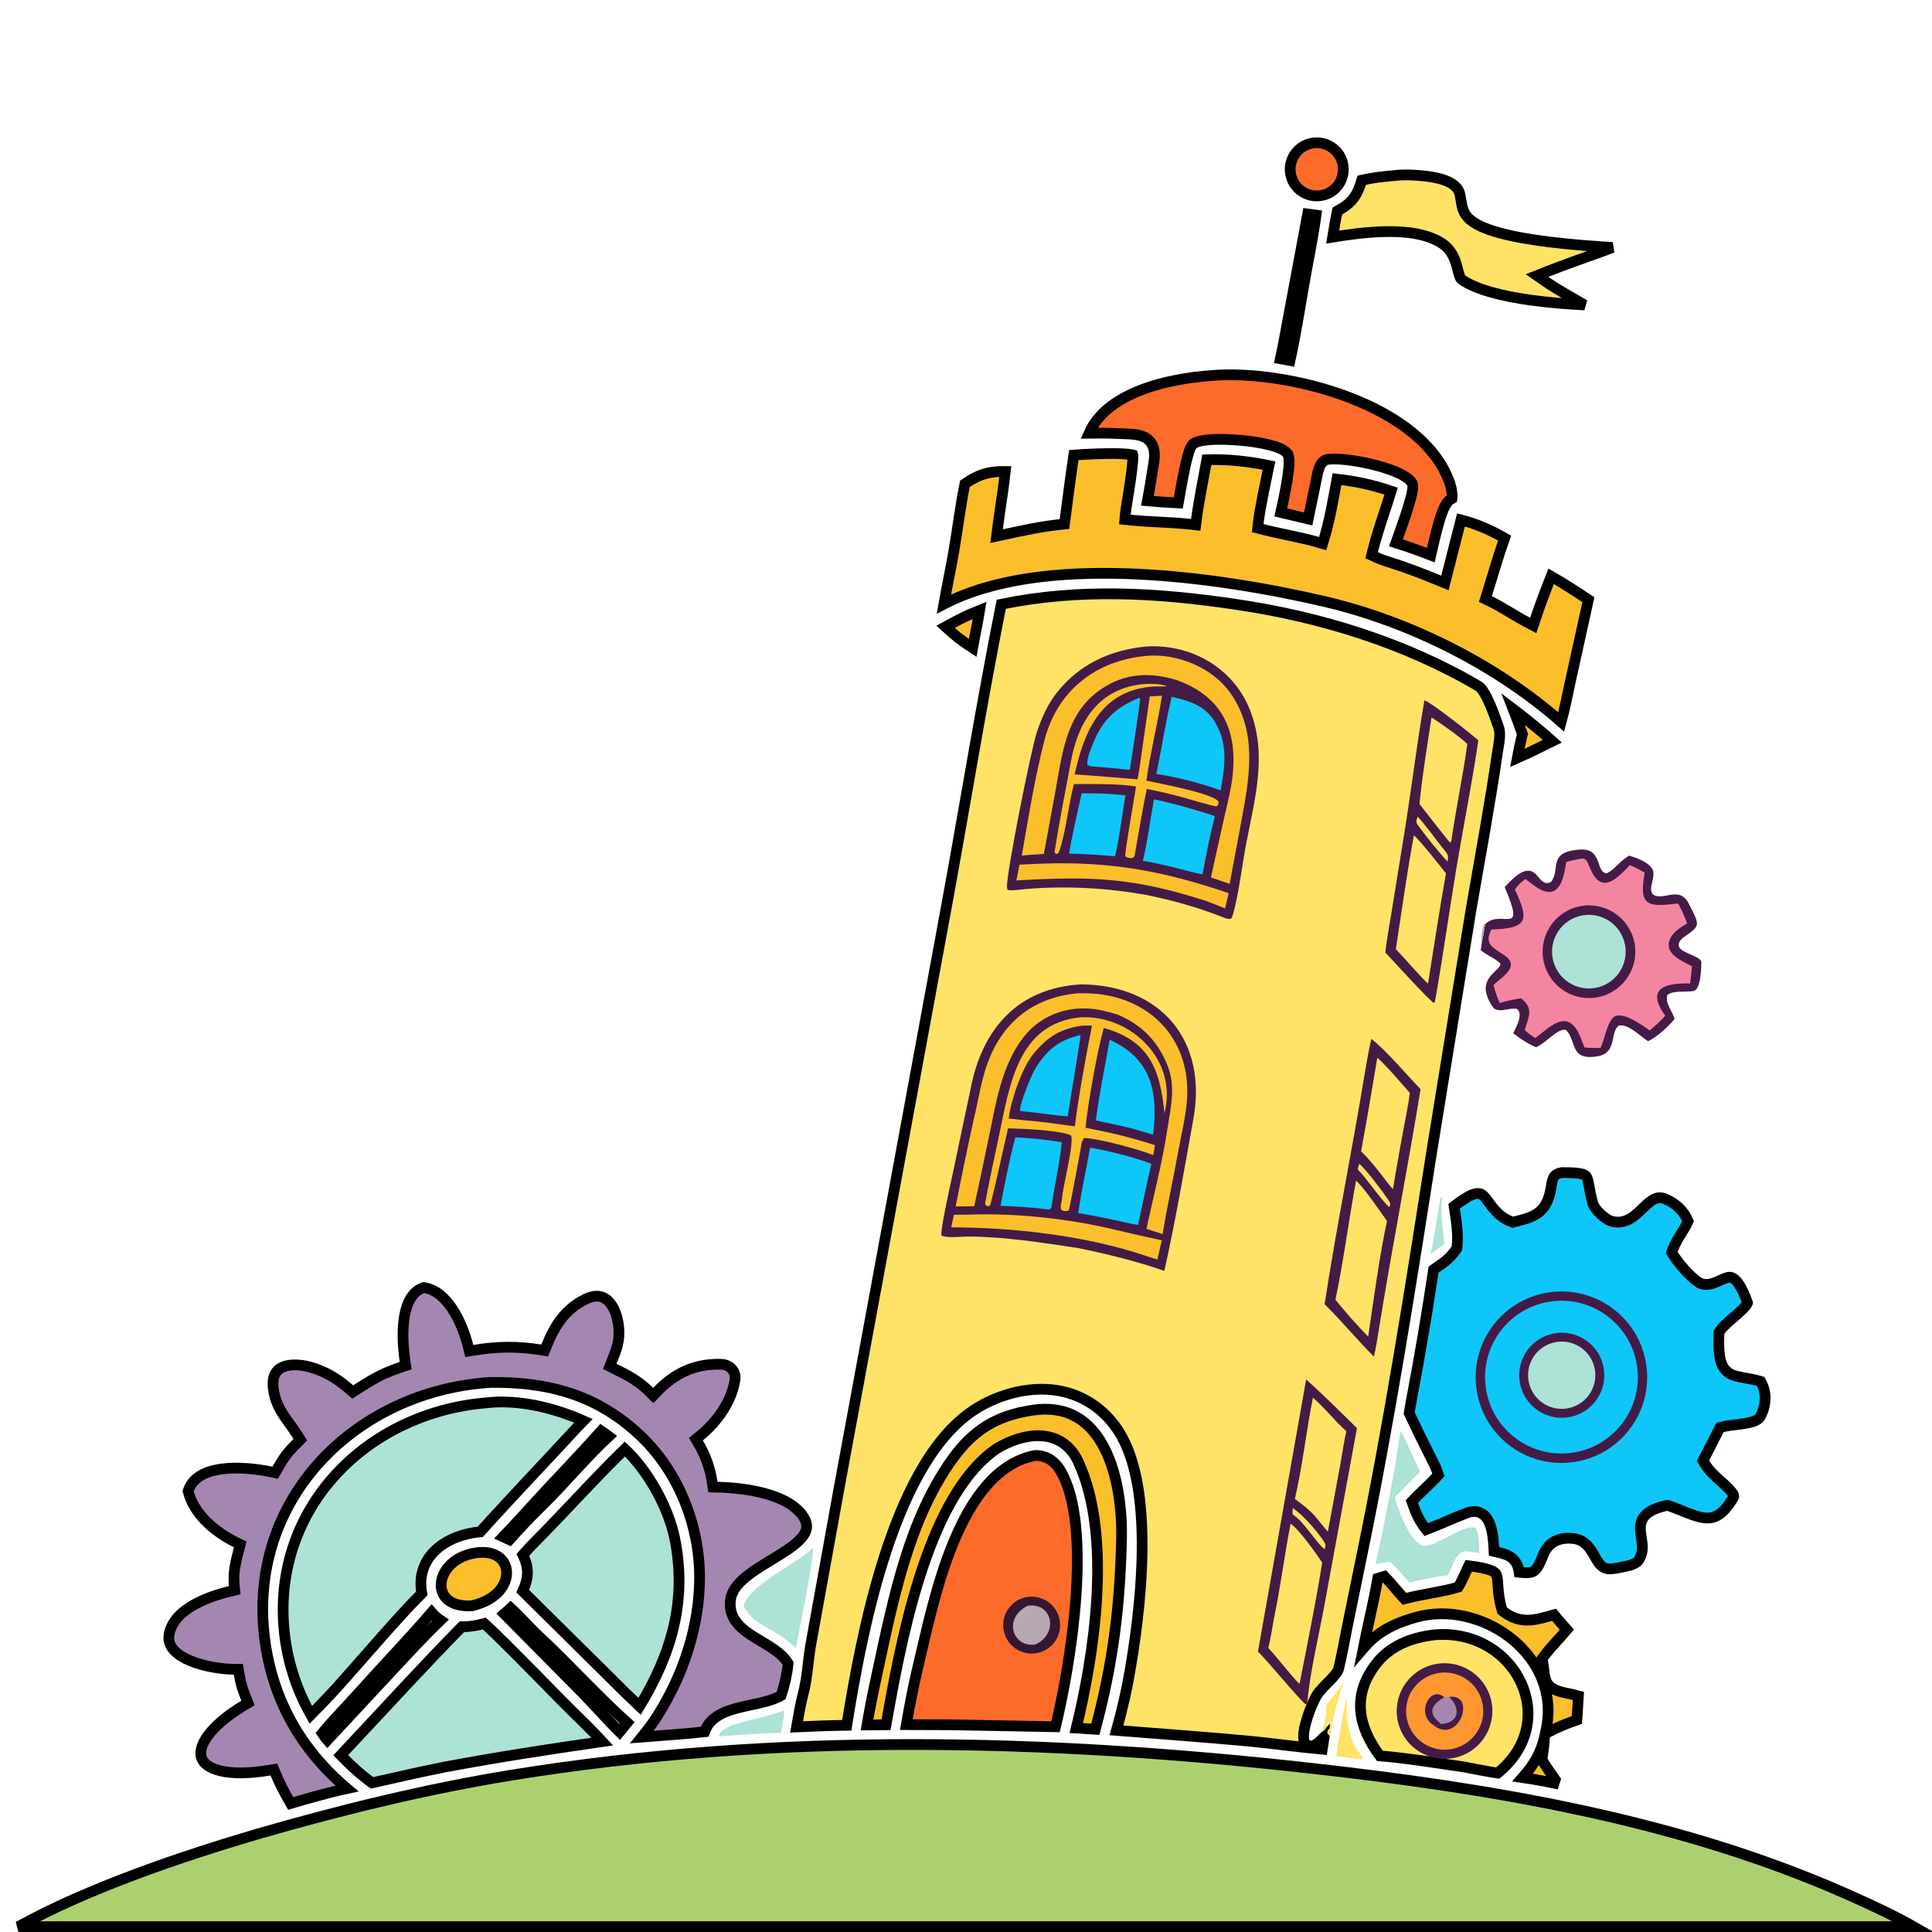 <svg width="180" height="180" viewBox="0 0 180 180" fill="none" xmlns="http://www.w3.org/2000/svg">
<g clip-path="url(#clip0_207_339)">
<path d="M140.186 82.645C140.754 82.079 141.58 81.097 142.412 81.12C143.342 81.146 143.517 82.661 144.492 82.18C145.451 81.012 144.11 79.394 147.145 79.153C149.386 78.974 148.61 81.357 149.725 81.352C150.518 80.952 150.875 80.236 151.795 79.714C152.499 79.934 153.54 80.298 153.934 80.947C154.394 81.705 153.245 83.155 154.265 83.461C155.24 83.754 156.583 82.572 157.379 84.273C157.586 84.713 158.177 85.697 158.1 86.118C157.936 86.962 156.223 87.303 156.416 88.157C156.562 88.805 158.544 89.089 158.514 89.665C158.484 90.232 158.488 92.214 157.755 92.334C156.965 92.464 155.923 92.25 155.353 92.695C155.071 93.368 155.809 94.228 156.022 94.927C155.435 95.658 154.39 96.605 153.547 97.007C152.699 96.457 151.737 95.398 150.84 95.546C149.947 96.127 150.739 98.094 148.829 98.415C146.209 98.855 146.907 96.939 145.904 95.965C145.158 95.74 144.075 97.149 143.118 97.572C142.267 97.193 141.72 96.831 140.978 96.264C141.272 95.706 141.964 94.418 141.305 93.989C140.388 93.894 139.854 94.368 139.165 93.943C137.117 91.093 139.978 90.477 139.773 89.754C139.2 89.213 138.586 89.059 137.949 88.515C138.01 88.277 138.023 88.061 138.051 87.816C138.171 87.363 138.29 86.577 138.372 86.1C139.902 84.617 142.233 87.421 140.186 82.645Z" fill="#441B47"/>
<path d="M147.277 80.004C147.804 79.915 147.912 80.319 148.088 80.761C149.065 83.22 150.319 82.249 151.851 80.596C152.378 80.818 152.738 81.024 153.236 81.303C152.663 84.409 153.477 84.542 156.344 84.172C156.724 84.857 156.911 85.302 157.188 86.031C156.645 86.355 155.967 86.775 155.665 87.334C154.871 88.801 156.655 89.514 157.639 90.018C157.6 90.558 157.53 91.09 157.465 91.628C155.134 91.559 153.3 92.077 155.15 94.632C154.678 95.172 154.241 95.534 153.699 96.005C152.949 95.488 151.51 94.427 150.6 94.634C149.769 94.823 149.502 96.937 149.112 97.63C148.517 97.646 148.218 97.644 147.626 97.585C147.371 97.018 147.231 96.463 146.891 95.926C145.736 94.101 144.194 95.894 143.038 96.711C142.584 96.43 142.447 96.313 142.056 95.97C142.44 94.648 142.911 93.992 141.724 93.017C140.963 93.106 140.461 93.242 139.725 93.448C139.451 92.83 139.337 92.442 139.145 91.788C139.618 91.27 140.537 90.771 140.739 90.07C141.036 89.039 139.094 88.686 138.759 87.817C138.585 87.364 138.774 87.019 138.938 86.601C142.384 86.502 142.472 85.718 141.137 82.874C141.459 82.425 141.677 82.217 142.121 81.902C142.741 82.325 143.373 82.966 144.134 83.084C145.529 83.299 145.762 81.261 145.918 80.318C146.426 80.162 146.756 80.1 147.277 80.004Z" fill="#F385A1"/>
<path d="M147.073 84.461C149.392 83.928 151.706 85.371 152.246 87.688C152.787 90.005 151.351 92.323 149.035 92.871C146.709 93.421 144.379 91.978 143.836 89.65C143.293 87.323 144.744 84.997 147.073 84.461Z" fill="#441B47"/>
<path d="M147.064 85.372C148.876 84.841 150.776 85.872 151.317 87.681C151.858 89.489 150.836 91.395 149.03 91.945C147.211 92.498 145.289 91.467 144.745 89.646C144.2 87.825 145.241 85.908 147.064 85.372Z" fill="#ADE2D7"/>
<path d="M47.707 165.378C72.385 161.386 97.537 161.984 122.354 164.768C138.609 166.591 155.194 169.353 170.331 175.72L171.791 176.348C172.68 176.739 174.303 177.458 175.873 178.23C176.658 178.616 177.426 179.013 178.079 179.387C178.145 179.425 178.208 179.464 178.271 179.5H1.714C8.23 175.899 16.883 172.97 23.895 170.899C31.692 168.646 39.709 166.672 47.707 165.378Z" fill="#ADD06E" stroke="black"/>
<path d="M134.214 111.532L134.383 111.696C134.104 112.644 134.467 114.815 134.582 115.897L133.275 116.831C133.618 115.463 133.958 113.005 134.214 111.532Z" fill="#ADE2D7"/>
<path d="M138.245 86.075L138.372 86.1C138.29 86.577 138.171 87.363 138.051 87.816C137.927 87.304 138.121 86.595 138.245 86.075Z" fill="#B8A8B4"/>
<path d="M93.285 56.295C100.559 54.807 107.695 55.203 115.147 56.307H115.148C123.034 57.464 130.922 59.902 137.784 63.949C137.891 64.012 138.055 64.184 138.254 64.505C138.444 64.811 138.633 65.195 138.812 65.608C139.166 66.424 139.457 67.291 139.636 67.79V67.791C139.731 68.091 139.741 68.444 139.703 68.844C139.683 69.051 139.653 69.249 139.621 69.448L139.522 70.062C138.81 74.953 137.909 79.791 137.067 84.675L137.066 84.68L133.441 106.991L133.44 106.994C131.483 119.499 129.418 132.674 126.854 145.033V145.034L125.521 151.552L125.521 151.556C125.265 152.851 125.022 154.213 124.712 155.49C124.687 155.592 124.609 155.745 124.451 155.952C124.298 156.152 124.1 156.366 123.879 156.593C123.667 156.812 123.421 157.054 123.215 157.276C123.008 157.498 122.802 157.738 122.662 157.977C122.416 158.397 122.085 159.156 121.834 159.92C121.707 160.305 121.597 160.704 121.527 161.073C121.46 161.431 121.424 161.804 121.474 162.119V162.12C121.487 162.2 121.517 162.303 121.589 162.401C121.664 162.503 121.756 162.561 121.829 162.594C121.891 162.622 121.953 162.636 121.97 162.641C121.998 162.648 122.004 162.651 122.012 162.654L122.191 162.716L122.368 162.643C122.61 162.543 122.827 162.363 122.99 162.213C123.121 162.094 123.263 161.947 123.367 161.842L123.196 162.97C122.061 162.868 120.916 162.735 119.764 162.598C118.784 162.481 117.798 162.363 116.815 162.262L115.834 162.167C111.9 161.818 107.95 161.518 104.015 161.214C104.392 159.863 104.73 158.505 105.006 157.125L105.136 156.447C105.682 153.49 106.341 149.011 106.405 144.609C106.437 142.407 106.321 140.212 105.963 138.23C105.628 136.376 105.076 134.678 104.214 133.333L104.037 133.069C102.726 131.188 100.819 129.928 98.534 129.549C95.707 129.081 92.536 130.037 90.283 131.685C86.586 134.39 84.062 139.735 82.298 145.339C80.583 150.787 79.553 156.594 78.892 160.74C77.307 160.764 75.789 160.82 74.217 160.892C74.407 159.844 74.556 158.841 74.821 157.845C75.032 157.052 75.143 156.27 75.235 155.508C75.328 154.738 75.402 154.004 75.534 153.252L78.118 138.968L88.186 84.427H88.186C89.901 75.097 91.437 65.564 93.285 56.295Z" fill="#FEE367" stroke="black"/>
<path d="M123.584 158.811C124.124 158.146 124.73 157.437 125.192 156.724C124.665 158.296 124.156 160.11 123.888 161.747L123.682 161.515C123.641 161.247 123.673 161.311 123.87 161.013C123.895 160.777 123.938 160.593 123.863 160.371C123.477 160.715 123.772 161.032 123.085 161.419C123.527 160.275 123.502 160.067 123.584 158.811Z" fill="#FEE367"/>
<path d="M100.785 91.71C108.2 91.805 112.493 96.966 111.188 104.23C110.334 108.981 109.532 113.678 108.479 118.407C106.116 117.562 102.935 116.784 100.478 116.285C97.08 115.773 93.728 115.238 90.277 115.202C89.611 115.195 88.229 115.384 87.707 115.107C87.601 114.531 88.595 110.156 88.773 109.305L90.076 103.104C90.182 102.605 90.317 102.043 90.408 101.55C91.465 95.837 94.874 92.013 100.785 91.71Z" fill="#441B47"/>
<path d="M100.652 94.78C104.664 94.562 108.635 97.692 108.711 101.851C108.724 102.539 108.628 103.063 108.497 103.74C108.081 99.653 107.112 96.978 102.835 95.771C102.234 97.919 101.341 102.866 101.136 105.071C103.46 105.519 105.354 105.958 107.606 106.693L107.447 107.623C106.246 107.125 102.498 106.088 101.039 106.026C100.949 106.022 100.838 106.342 100.778 106.472C100.691 107.076 99.653 112.624 99.57 112.79C98.43 113.03 98.926 112.153 98.947 111.652C98.987 110.681 100.127 106.381 99.776 105.788C98.858 105.298 95.119 105.149 93.92 105.124C93.7 106.004 92.409 112.013 92.226 112.32C91.986 112.41 92.105 112.409 91.859 112.314L91.778 112.115C92.188 109.93 92.657 107.804 93.111 105.639C94.088 100.979 94.881 95.362 100.652 94.78Z" fill="#FBBF2C"/>
<path d="M100.783 95.567C100.987 95.541 101.51 95.554 101.739 95.552C101.191 98.305 100.481 102.168 100.141 104.939C98.642 104.733 97.158 104.511 95.649 104.392L93.98 104.212C94.176 102.539 95.189 99.535 96.283 98.189C97.554 96.626 98.808 95.832 100.783 95.567Z" fill="#441B47"/>
<path d="M100.643 96.437L100.669 96.466C100.703 96.567 99.617 103.049 99.479 104.007C98.404 103.945 96.933 103.698 95.779 103.589C95.474 103.566 95.339 103.546 95.037 103.49C94.951 102.945 96.132 100.02 96.561 99.377C97.698 97.672 98.699 96.91 100.643 96.437Z" fill="#0EC7F8"/>
<path d="M100.054 92.582C100.392 92.529 100.861 92.537 101.215 92.543C106.871 92.635 110.968 96.628 110.595 102.382C110.494 103.937 110.088 105.562 109.805 107.121C109.33 109.735 108.75 112.345 108.32 114.974L106.816 114.491C107.472 111.4 108.282 108.376 108.754 105.244C109.076 103.101 109.6 101.206 108.708 99.102C107.783 96.92 106.354 95.491 104.192 94.553C103.761 94.405 103.325 94.292 102.883 94.185C100.034 93.492 97.083 94.34 95.284 96.73C93.266 99.41 92.786 102.836 92.111 106.041C91.669 108.142 91.237 110.277 90.762 112.384L89.036 112.403C89.578 109.642 90.14 106.891 90.754 104.144C91.17 102.418 91.418 100.628 92.042 98.96C93.42 95.277 96.176 93.04 100.054 92.582Z" fill="#FBBF2C"/>
<path d="M101.564 106.922C103.239 107.206 105.732 107.827 107.274 108.431C106.825 110.345 106.447 112.203 106.031 114.118C105.818 114.121 104.015 113.713 103.707 113.644C102.611 113.4 101.56 113.209 100.452 113.016C100.764 110.881 101.185 109.022 101.564 106.922Z" fill="#0EC7F8"/>
<path d="M103.386 96.874C107.294 98.642 107.91 101.723 107.432 105.716L106.457 105.434C105.252 105.025 103.381 104.667 102.093 104.391C102.382 102.149 102.981 99.133 103.386 96.874Z" fill="#0EC7F8"/>
<path d="M94.598 105.957C96.147 106.042 97.387 106.168 98.919 106.421C98.775 108.155 98.223 110.542 97.984 112.316C97.945 112.612 97.924 112.575 97.741 112.692C96.153 112.479 94.819 112.411 93.219 112.339C93.644 110.097 94.013 108.179 94.598 105.957Z" fill="#0EC7F8"/>
<path d="M90.308 113.162C94.776 113.014 99.56 113.539 103.909 114.575C105.354 114.919 106.791 115.251 108.245 115.56C108.1 116.145 107.968 116.763 107.832 117.353L106.775 117.012C101.217 115.129 94.472 114.356 88.625 114.349L88.871 113.178L90.308 113.162Z" fill="#FBBF2C"/>
<path d="M106.688 60.241C110.905 59.931 114.939 62.2 116.483 66.219C118.277 70.888 116.571 75.43 115.84 80.122C115.663 81.263 115.16 84.608 114.734 85.564C114.551 85.671 114.233 85.576 114.03 85.495C111.618 84.535 109.309 83.894 106.765 83.374C103.049 82.716 99.318 82.515 95.554 82.829C95.117 82.866 94.266 83.018 93.866 82.903C93.846 82.822 93.832 82.784 93.823 82.706C93.696 81.662 96.039 69.941 96.595 68.237C97.025 66.921 97.625 65.575 98.496 64.491C100.598 61.875 103.392 60.587 106.688 60.241Z" fill="#441B47"/>
<path d="M106.677 61.12C109.601 60.809 112.988 62.177 114.685 64.642C117.226 68.332 116.383 72.584 115.621 76.688L114.565 82.343L112.817 81.752C113.362 79.351 113.883 76.874 114.446 74.483C115.606 69.551 114.872 65.263 109.642 63.362C107.136 62.608 104.832 62.694 102.604 64.198C99.274 66.444 98.957 70.323 98.288 73.958L97.253 79.566C96.527 79.599 95.917 79.637 95.195 79.717C95.826 76.128 96.395 72.523 97.302 68.994C98.486 64.389 102.009 61.593 106.677 61.12Z" fill="#FBBF2C"/>
<path d="M109.16 64.915C110.689 65.291 112.116 65.644 113.053 67.053C114.461 69.172 114.137 71.331 113.721 73.642L112.95 73.369C111.18 72.785 109.563 72.41 107.735 72.101C108.214 69.786 108.629 67.155 109.16 64.915Z" fill="#0EC7F8"/>
<path d="M106.33 63.755C106.945 63.688 108.15 63.668 108.705 63.932C108.648 63.976 107.496 63.951 107.287 63.97C102.557 64.406 101.023 68.106 100.124 72.147C102.067 72.275 104.034 72.452 105.977 72.609C106.145 71.906 106.291 70.647 106.402 69.894L107.121 64.885L108.26 64.819C107.861 67.431 107.174 70.09 106.806 72.727C107.889 72.984 113.16 73.924 113.532 74.709C113.491 75.035 113.559 74.906 113.355 75.125C113.159 75.166 110.537 74.376 110.095 74.26C108.963 73.95 107.993 73.737 106.842 73.501C106.426 75.546 106.072 77.644 105.714 79.699C105.685 79.864 105.561 79.897 105.435 79.954C105.183 79.924 105.023 79.935 104.835 79.77C104.817 79.19 105.703 74.22 105.842 73.278C104.235 73.001 101.754 73.049 100.058 73.049C99.554 74.886 99.322 77.495 98.683 79.316C98.612 79.52 98.528 79.521 98.395 79.561C98.312 79.485 98.237 79.463 98.259 79.324C98.701 76.513 99.263 73.668 99.789 70.868C100.478 67.2 102.348 64.23 106.33 63.755Z" fill="#FBBF2C"/>
<path d="M107.513 74.475C108.708 74.678 112.004 75.61 113.189 76.039C112.713 77.866 112.385 79.598 112.04 81.448C111.729 81.46 109.435 80.816 108.927 80.7C108.111 80.513 107.351 80.343 106.476 80.206C106.921 78.383 107.165 76.333 107.513 74.475Z" fill="#0EC7F8"/>
<path d="M97.187 80.459C103.532 80.249 108.499 81.171 114.476 83.216L114.134 84.635L112.472 83.975C105.649 81.768 101.794 81.611 94.682 82.029C94.808 81.551 94.889 81.046 94.979 80.558L97.187 80.459Z" fill="#FBBF2C"/>
<path d="M100.777 73.908C102.222 73.911 103.418 73.922 104.864 74.103C104.699 74.901 104.073 79.512 103.859 79.772C102.37 79.652 101.097 79.553 99.604 79.531C99.869 77.831 100.407 75.62 100.777 73.908Z" fill="#0EC7F8"/>
<path d="M106.114 65.025L106.221 65.06C106.275 65.243 105.364 70.991 105.265 71.725C104.141 71.609 103.048 71.495 101.919 71.42C101.553 71.374 101.56 71.431 101.303 71.243C101.25 70.616 101.628 69.794 101.864 69.21C102.729 67.066 103.975 65.901 106.114 65.025Z" fill="#0EC7F8"/>
<path d="M121.691 128.522C123.239 129.899 124.946 131.601 126.425 133.06L123.391 149.562C122.833 152.579 122.063 155.702 121.778 158.743L121.681 158.792C121.344 158.72 117.946 154.541 117.201 153.881L121.691 128.522Z" fill="#441B47"/>
<path d="M120.239 141.969C120.918 142.328 122.719 144.857 123.187 145.597C122.61 149.183 121.785 153.288 121.073 156.891C120.49 156.361 118.915 154.324 118.165 153.535C118.404 152.626 118.554 151.447 118.749 150.499C119.327 147.686 119.69 144.774 120.239 141.969Z" fill="#FEE367"/>
<path d="M122.321 130.227C123.437 131.154 124.366 132.42 125.437 133.334C125.246 134.114 125.051 135.479 124.897 136.318L123.718 142.695C123.558 142.567 122.718 141.48 122.464 141.204C121.84 140.528 121.365 140.196 120.637 139.647C121.307 136.903 121.733 133.103 122.321 130.227Z" fill="#FEE367"/>
<path d="M120.451 140.504C121.445 141.191 122.589 142.517 123.278 143.513C123.556 143.916 123.501 143.939 123.42 144.352C122.658 143.773 121.48 141.771 120.513 141.154C120.355 141.054 120.436 140.69 120.451 140.504Z" fill="#FEE367"/>
<path d="M127.758 96.793C129.085 97.787 131.129 100.219 132.352 101.475C131.134 108.98 129.648 116.445 128.452 123.954C128.322 124.77 128.182 125.592 128.009 126.399C126.426 124.81 124.965 123.045 123.413 121.505C124.506 114.323 125.991 107.108 127.164 99.929C127.333 98.892 127.535 97.817 127.758 96.793Z" fill="#441B47"/>
<path d="M126.338 109.998C127.005 110.547 128.631 112.922 129.227 113.763C128.556 116.774 127.937 121.39 127.47 124.532C126.501 123.551 125.287 122.172 124.418 121.096C125.139 117.711 125.692 113.5 126.338 109.998Z" fill="#FEE367"/>
<path d="M128.318 98.557C128.894 98.98 130.768 101.157 131.347 101.815C131.297 102.287 131.214 102.821 131.124 103.289C130.645 105.786 130.195 108.28 129.774 110.786C129.594 110.628 128.767 109.532 128.57 109.278C127.968 108.5 127.499 107.962 126.809 107.255C127.35 104.391 127.833 101.435 128.318 98.557Z" fill="#FEE367"/>
<path d="M126.638 108.432C127.199 108.847 128.918 111.138 129.361 111.812C129.58 112.146 129.525 112.152 129.45 112.468C128.845 112.03 127.214 109.637 126.561 109.034C126.448 108.929 126.581 108.626 126.638 108.432Z" fill="#FEE367"/>
<path d="M132.709 65.25C133.378 65.453 137.043 68.366 137.731 68.974C137.236 72.396 136.564 75.836 135.969 79.248C135.164 83.865 134.535 88.53 133.723 93.14L133.649 93.408L133.541 93.422C132.507 92.523 130.131 89.864 129.069 88.749C129.155 87.762 129.462 86.151 129.625 85.126L130.813 77.781C131.493 73.612 131.98 69.447 132.709 65.25Z" fill="#441B47"/>
<path d="M131.727 77.824C132.323 78.323 134.123 80.63 134.719 81.369C134.109 84.792 133.594 88.203 133.048 91.636C132.754 91.46 130.541 88.929 130.048 88.43C130.58 84.929 131.094 81.299 131.727 77.824Z" fill="#FEE367"/>
<path d="M133.37 66.842C134.257 67.418 135.997 68.621 136.707 69.318C136.293 72.328 135.649 75.341 135.216 78.351L135.123 78.509C134.929 78.394 132.611 75.341 132.25 74.912C132.504 72.278 132.975 69.466 133.37 66.842Z" fill="#FEE367"/>
<path d="M132.078 76.087C132.782 76.796 133.86 78.352 134.54 79.163C134.946 79.647 134.948 79.744 134.866 80.271C134.081 79.449 132.712 77.749 132.029 76.76C131.893 76.563 132.014 76.297 132.078 76.087Z" fill="#FEE367"/>
<path d="M145.514 109.25C146.376 109.247 146.924 109.278 147.287 109.355C147.635 109.429 147.741 109.53 147.801 109.62C147.891 109.756 147.949 109.97 148.032 110.421C148.109 110.844 148.202 111.413 148.402 112.117C148.456 112.306 148.578 112.49 148.688 112.634C148.808 112.79 148.954 112.95 149.108 113.097C149.262 113.244 149.431 113.385 149.596 113.501C149.753 113.611 149.941 113.722 150.13 113.776C150.827 113.972 151.417 113.814 151.915 113.518C152.383 113.239 152.795 112.819 153.144 112.483C153.519 112.122 153.833 111.843 154.164 111.696C154.458 111.565 154.783 111.531 155.222 111.731C156.211 112.183 156.856 112.806 157.277 113.771C157.114 114.158 156.898 114.501 156.652 114.892C156.374 115.333 156.064 115.829 155.834 116.457L155.751 116.684L155.878 116.89C156.132 117.302 156.514 117.801 156.925 118.26C157.334 118.716 157.797 119.162 158.216 119.448C158.762 119.82 159.382 119.648 159.793 119.491C160.012 119.407 160.236 119.301 160.418 119.219C160.614 119.131 160.768 119.069 160.894 119.037L160.912 119.033L160.929 119.027C161.125 118.962 161.287 118.988 161.45 119.079C161.63 119.181 161.819 119.372 162.005 119.644C162.373 120.179 162.639 120.891 162.808 121.38C162.807 121.384 162.806 121.389 162.804 121.395C162.788 121.441 162.75 121.515 162.673 121.619C162.518 121.827 162.27 122.071 161.968 122.341C161.82 122.474 161.665 122.607 161.508 122.742C161.353 122.875 161.196 123.01 161.048 123.14C160.765 123.391 160.476 123.664 160.301 123.917L160.298 123.921L160.236 124.013L160.157 124.131L160.151 124.274C160.11 125.342 160.146 126.123 160.288 126.697C160.436 127.297 160.711 127.707 161.154 127.968C161.549 128.2 162.04 128.285 162.507 128.366C162.958 128.444 163.459 128.53 164.042 128.705C164.625 129.726 164.578 130.909 163.989 132.007C163.927 132.122 163.802 132.238 163.571 132.346C163.339 132.454 163.041 132.534 162.696 132.598C162.352 132.662 161.989 132.705 161.628 132.748C161.279 132.791 160.918 132.836 160.619 132.906H160.616L160.473 132.94L160.252 132.993L160.146 133.194C159.917 133.628 159.692 134.074 159.468 134.518C159.244 134.963 159.02 135.406 158.792 135.84L158.662 136.089L158.806 136.33C159.21 137.004 159.734 137.481 160.211 137.904C160.693 138.33 161.12 138.695 161.461 139.181C161.512 139.27 161.527 139.326 161.532 139.359C161.536 139.389 161.534 139.417 161.522 139.453C161.508 139.495 161.482 139.549 161.431 139.63C161.371 139.726 161.327 139.788 161.241 139.92H161.24C160.79 140.613 160.37 141.001 159.981 141.208C159.601 141.411 159.211 141.463 158.778 141.413C158.331 141.362 157.848 141.203 157.292 140.988C156.756 140.78 156.13 140.51 155.49 140.289L155.354 140.243L155.213 140.275C154.27 140.496 153.627 140.789 153.245 141.218C152.833 141.68 152.8 142.207 152.841 142.666C152.928 143.619 153.249 144.338 152.716 145.293C152.613 145.479 152.422 145.623 152.129 145.741C151.833 145.859 151.498 145.926 151.15 145.997C150.915 146.043 150.671 146.096 150.42 146.132C150.167 146.169 149.957 146.181 149.806 146.16C149.197 146.073 148.94 145.653 148.551 144.963C148.194 144.33 147.706 143.438 146.507 143.33C145.931 143.279 145.366 143.341 144.875 143.596C144.373 143.857 143.997 144.294 143.765 144.898C143.383 145.894 143.134 146.249 142.862 146.401C142.731 146.474 142.555 146.52 142.276 146.528C142.073 146.533 141.832 146.517 141.535 146.485C141.495 146.207 141.431 145.962 141.33 145.746C141.173 145.415 140.945 145.181 140.667 145.013C140.402 144.854 140.101 144.76 139.808 144.685C139.66 144.647 139.501 144.611 139.342 144.575C139.294 144.563 139.246 144.551 139.197 144.539C139.17 143.945 139.126 143.066 138.925 142.349C138.802 141.907 138.596 141.432 138.218 141.127C137.797 140.787 137.261 140.733 136.674 140.953C136.01 141.204 135.309 141.505 134.615 141.8C134.031 142.048 133.448 142.292 132.876 142.508C132.199 141.629 131.919 141.002 131.54 139.893C131.838 139.57 132.174 139.243 132.528 138.905C132.953 138.497 133.405 138.071 133.812 137.63L134.015 137.411L133.917 137.128C133.763 136.68 133.549 136.265 133.358 135.889C132.649 134.491 131.957 133.085 131.292 131.667C131.359 131.219 131.438 130.771 131.524 130.318C132.282 126.32 132.961 122.312 133.564 118.287C134.361 117.721 134.971 117.391 135.662 116.42L135.737 116.314L135.751 116.184C135.894 114.858 135.654 113.596 135.476 112.383C135.664 112.233 135.914 112.049 136.177 111.871C136.556 111.616 136.91 111.408 137.111 111.328C137.56 111.148 137.799 111.175 137.948 111.234C138.119 111.302 138.282 111.455 138.506 111.748C138.924 112.294 139.48 113.266 140.667 113.764L140.671 113.766L140.787 113.813L140.935 113.874L141.092 113.836C142.097 113.597 142.914 113.364 143.498 112.84C144.106 112.294 144.389 111.507 144.555 110.372C144.618 109.946 144.717 109.706 144.844 109.558C144.957 109.427 145.142 109.312 145.514 109.25Z" fill="#0EC7F8" stroke="black"/>
<path d="M144.145 120.434C148.485 119.701 152.601 122.617 153.348 126.956C154.096 131.294 151.192 135.42 146.856 136.18C142.501 136.945 138.353 134.025 137.603 129.668C136.852 125.31 139.784 121.171 144.145 120.434Z" fill="#441B47"/>
<path d="M144.398 121.269C148.259 120.676 151.877 123.308 152.502 127.164C153.127 131.02 150.526 134.66 146.675 135.318C142.778 135.983 139.085 133.345 138.453 129.442C137.82 125.539 140.49 121.869 144.398 121.269Z" fill="#0EC7F8"/>
<path d="M144.872 124.218C147.036 123.868 149.072 125.34 149.418 127.504C149.764 129.667 148.289 131.701 146.124 132.044C143.965 132.385 141.937 130.914 141.592 128.755C141.247 126.597 142.715 124.566 144.872 124.218Z" fill="#441B47"/>
<path d="M145.14 125.013C146.843 124.815 148.388 126.022 148.609 127.722C148.83 129.422 147.644 130.984 145.947 131.228C144.829 131.388 143.711 130.934 143.021 130.04C142.331 129.146 142.176 127.95 142.614 126.909C143.053 125.868 144.018 125.144 145.14 125.013Z" fill="#ADE2D7"/>
<path d="M39.473 119.959C40.529 120.102 41.412 120.85 42.123 121.914C42.85 123.003 43.342 124.342 43.61 125.423L43.721 125.869L44.175 125.796C46.33 125.446 48.189 125.415 50.353 125.76L50.749 125.824L50.897 125.451C51.671 123.496 52.654 122 54.491 121.07C55.081 120.771 55.544 120.72 55.9 120.79C56.254 120.86 56.563 121.063 56.827 121.383C57.371 122.042 57.667 123.139 57.667 124.18C57.668 125.158 57.388 125.868 56.981 126.873L56.808 127.302L57.221 127.508C58.606 128.198 59.462 128.634 60.501 129.66L60.862 130.017L61.213 129.651C62.874 127.92 64.758 127.042 67.175 127.107C68.011 127.13 68.6 127.779 68.48 128.55C68.165 130.581 66.806 132.496 65.171 133.81L64.832 134.084L65.055 134.457C65.734 135.589 66.162 136.823 66.359 138.133L66.421 138.549L66.842 138.558C68.115 138.586 69.795 138.734 71.334 139.164C72.889 139.598 74.201 140.291 74.865 141.337C75.099 141.705 75.17 142.011 75.155 142.271C75.14 142.535 75.033 142.804 74.825 143.092C74.392 143.688 73.598 144.258 72.635 144.861C71.709 145.441 70.626 146.052 69.78 146.691C68.947 147.32 68.182 148.089 68.057 149.06C67.947 149.921 68.194 150.613 68.642 151.182C69.073 151.73 69.684 152.158 70.291 152.537C70.927 152.934 71.54 153.267 72.121 153.675C72.677 154.065 73.132 154.48 73.428 154.976C73.336 155.935 73.085 157.045 72.777 157.971C72.329 158.231 71.766 158.42 71.122 158.583C70.767 158.672 70.4 158.751 70.024 158.832C69.651 158.912 69.267 158.994 68.896 159.087C67.572 159.417 66.131 159.937 65.65 161.344C63.879 161.552 61.733 161.68 59.797 161.834C60.266 161.251 60.736 160.662 61.189 159.957C63.647 156.131 65.2 151.465 65.178 146.884C65.155 142.083 63.227 137.165 59.724 133.817C55.691 129.962 51.095 128.736 45.74 128.797L45.728 128.798H45.715C33.209 129.556 22.99 139.617 24.66 152.675C25.388 158.37 28.03 162.99 32.322 166.632C30.682 166.98 28.49 167.606 27.084 168.024C26.541 167.087 26.085 166.239 25.669 165.226L25.516 164.857L25.123 164.924C23.14 165.259 21.615 165.239 20.547 164.985C19.472 164.73 18.95 164.266 18.778 163.787C18.604 163.304 18.714 162.607 19.356 161.723C19.993 160.847 21.104 159.864 22.742 158.879L23.105 158.661L22.95 158.267C22.566 157.293 22.449 156.954 22.275 155.938L22.204 155.525L21.785 155.523L21.316 155.508C20.148 155.439 18.498 155.143 17.28 154.519C16.584 154.163 16.094 153.732 15.87 153.241C15.658 152.778 15.643 152.168 16.095 151.332C16.527 150.534 17.354 149.879 18.362 149.358C19.362 148.842 20.488 148.485 21.444 148.257L21.87 148.155L21.825 147.719C21.702 146.515 21.955 145.536 22.28 144.284L22.381 143.89L22.017 143.711C19.952 142.689 18.084 141.078 17.522 138.93C17.911 137.689 19.084 137.079 20.644 136.865C22.237 136.647 24.054 136.877 25.282 137.137L25.643 137.215L25.823 136.891C26.445 135.771 26.793 135.321 27.7 134.418L27.984 134.135L27.77 133.797C27.507 133.379 27.242 133.008 26.995 132.665C26.745 132.317 26.517 132.002 26.312 131.676C25.91 131.036 25.603 130.365 25.473 129.431C25.379 128.754 25.472 128.293 25.642 127.981C25.809 127.675 26.078 127.46 26.441 127.326C27.197 127.046 28.3 127.142 29.329 127.499C30.623 127.947 31.525 128.541 32.583 129.446L32.864 129.687L33.176 129.488C34.785 128.463 35.58 127.973 37.4 127.364L37.797 127.231L37.736 126.817C37.575 125.729 37.44 124.123 37.669 122.712C37.896 121.318 38.443 120.296 39.473 119.959Z" fill="#A487B0" stroke="black"/>
<path d="M104.061 42.261C104.444 42.268 104.811 42.286 105.122 42.321C105.295 42.34 105.436 42.364 105.544 42.389C105.545 42.391 105.545 42.394 105.545 42.397C105.553 42.541 105.548 42.736 105.532 42.978C105.499 43.459 105.421 44.071 105.329 44.711C105.148 45.959 104.898 47.359 104.848 47.906L104.803 48.399L105.295 48.449C106.236 48.544 107.188 48.593 108.125 48.643C109.067 48.693 109.997 48.745 110.916 48.845L111.404 48.899L111.466 48.411C111.672 46.79 112.117 44.597 112.437 42.835C114.348 42.764 116.337 42.987 118.231 43.375C117.911 44.992 117.377 47.341 117.224 48.772L117.178 49.2L117.595 49.309C118.449 49.531 119.341 49.714 120.21 49.9C121.086 50.086 121.942 50.275 122.752 50.51L123.224 50.647L123.369 50.178C123.873 48.545 124.243 46.386 124.564 44.643C126.351 44.837 127.909 45.183 129.609 45.758C129.354 46.601 129.078 47.425 128.801 48.267C128.476 49.256 128.155 50.265 127.891 51.328L127.792 51.727L128.165 51.902C128.556 52.085 128.955 52.224 129.346 52.345C130.962 52.846 132.505 53.446 134.086 54.094L134.619 54.312L134.761 53.755L136.117 48.437C137.558 48.806 138.882 49.382 140.181 50.132C139.585 51.828 139.036 53.722 138.519 55.397L138.393 55.807L138.779 55.994C139.365 56.278 139.935 56.612 140.521 56.961C141.102 57.307 141.703 57.67 142.327 57.997L142.849 58.272L143.034 57.711C143.465 56.4 143.999 55.01 144.518 53.691C145.704 54.367 146.839 55.106 147.987 55.875L146.306 63.492L146.305 63.494C146.068 64.59 145.776 66.098 145.452 67.263C139.333 61.88 131.221 57.86 123.354 56.029C118.41 54.878 111.678 53.674 105.022 53.449C98.805 53.238 92.577 53.877 87.941 56.279C88.224 54.662 88.574 53.052 88.86 51.389C89.222 49.285 89.487 47.112 89.898 45.074C90.591 44.594 91.207 44.296 91.842 44.123C92.393 43.973 92.977 43.912 93.664 43.921C93.489 45.587 93.147 47.56 92.938 49.255L92.852 49.951L93.539 49.805C95.418 49.404 96.921 49.062 98.782 48.867L99.175 48.826L99.226 48.434C99.476 46.499 99.757 44.327 100.045 42.395C100.69 42.341 101.387 42.318 102.048 42.286L102.049 42.287C102.506 42.276 103.294 42.247 104.061 42.261Z" fill="#FBBF2C" stroke="black"/>
<path d="M45.3 130.7C48.239 130.35 51.565 131.136 54.351 132.371C54.139 132.587 53.932 132.807 53.727 133.028C50.758 136.25 47.689 139.442 44.748 142.716C43.258 142.847 41.748 143.377 40.677 144.332C39.588 145.303 38.979 146.698 39.3 148.45C37.077 150.662 34.188 154.095 32.099 156.418L32.09 156.429C31.303 157.351 29.963 158.751 28.958 159.765C27.57 157.315 26.72 154.587 26.462 151.781C25.421 140.435 34.197 131.626 45.282 130.702L45.3 130.7Z" fill="#ADE2D7" stroke="black"/>
<path d="M96.423 135.604C96.583 135.596 96.746 135.606 96.911 135.634L97.085 135.669C97.838 135.847 98.391 136.327 98.813 137.04C99.558 138.3 100.006 140.061 100.219 142.129C100.431 144.189 100.407 146.511 100.237 148.863C99.911 153.364 99.051 157.927 98.342 160.878L88.494 160.694H88.486L84.443 160.681C84.741 158.947 85.091 157.096 85.492 155.426C86.252 152.257 87.192 147.622 88.878 143.585C90.57 139.537 92.933 136.289 96.423 135.604Z" fill="#FD6B2A" stroke="black"/>
<path d="M95.838 148.769C97.284 148.616 98.583 149.654 98.752 151.098C98.921 152.542 97.897 153.853 96.455 154.037C95.509 154.159 94.57 153.762 93.997 152.999C93.424 152.235 93.305 151.223 93.686 150.348C94.067 149.473 94.889 148.87 95.838 148.769Z" fill="#33182F"/>
<path d="M95.724 149.608C98.106 149.258 98.652 152.24 96.444 153.222C94.327 153.498 93.432 150.798 95.724 149.608Z" fill="#B8A8B4"/>
<path d="M112.875 34.988C116.329 34.691 121.275 35.339 125.679 37.021C130.101 38.71 133.838 41.385 135.085 45.041C135.15 45.229 135.233 45.571 135.272 45.908C135.291 46.076 135.298 46.23 135.29 46.355C135.287 46.393 135.28 46.426 135.275 46.454C135.234 46.477 135.193 46.499 135.152 46.523H135.151C134.948 46.642 134.803 46.842 134.701 47.014C134.59 47.199 134.489 47.423 134.395 47.662C134.207 48.141 134.031 48.736 133.875 49.332C133.717 49.931 133.575 50.547 133.456 51.071C133.4 51.314 133.35 51.534 133.306 51.725C132.185 51.294 131.217 50.938 130.055 50.576C130.273 49.972 130.614 49.031 130.917 48.116C131.122 47.5 131.315 46.885 131.447 46.381C131.512 46.13 131.565 45.896 131.596 45.7C131.612 45.602 131.624 45.506 131.627 45.416C131.631 45.333 131.629 45.223 131.6 45.114L131.577 45.026L131.523 44.951L131.391 44.791C131.248 44.638 131.071 44.505 130.886 44.388C130.634 44.228 130.335 44.081 130.012 43.946C129.366 43.676 128.584 43.44 127.793 43.252C127.002 43.063 126.188 42.919 125.473 42.838C124.859 42.768 124.285 42.74 123.854 42.781L123.679 42.804C123.364 42.855 123.175 43.085 123.076 43.241C122.969 43.411 122.893 43.609 122.839 43.784C122.786 43.959 122.744 44.145 122.711 44.303L122.644 44.654L121.882 48.349L119.324 47.741C119.462 47.136 119.659 46.241 119.818 45.358C119.923 44.774 120.013 44.185 120.061 43.686C120.085 43.436 120.099 43.201 120.097 42.994C120.096 42.797 120.08 42.589 120.025 42.413L119.994 42.314L119.925 42.234C119.742 42.023 119.47 41.87 119.2 41.754C118.917 41.632 118.579 41.527 118.212 41.436C117.479 41.253 116.586 41.118 115.695 41.034C114.803 40.95 113.897 40.918 113.133 40.945C112.752 40.959 112.398 40.988 112.096 41.036C111.878 41.071 111.662 41.119 111.476 41.19L111.3 41.269C111.158 41.344 111.071 41.462 111.025 41.532C110.971 41.614 110.926 41.707 110.887 41.797C110.809 41.978 110.735 42.207 110.666 42.455C110.525 42.956 110.384 43.598 110.255 44.244C110.127 44.893 110.009 45.557 109.913 46.108C109.861 46.4 109.814 46.656 109.778 46.861C108.885 46.821 107.809 46.741 106.9 46.661C107.129 45.466 107.313 44.261 107.5 43.092C107.599 42.476 107.576 41.956 107.396 41.535C107.207 41.094 106.873 40.824 106.491 40.667C106.127 40.518 105.709 40.465 105.314 40.439C105.113 40.425 104.904 40.418 104.7 40.411C104.493 40.404 104.29 40.399 104.087 40.388C103.215 40.339 102.322 40.351 101.462 40.361C102.249 38.581 103.899 37.344 105.911 36.5C108.155 35.558 110.766 35.14 112.868 34.988H112.875Z" fill="#FD6B2A" stroke="black"/>
<path d="M58.216 135.002C60.398 137.046 62.262 140.45 62.846 143.261C64.052 149.066 62.567 154.082 59.589 158.978C58.642 158.09 57.781 157.253 56.845 156.301L56.839 156.296L48.702 148.248C48.963 147.668 49.128 147.131 49.14 146.573C49.151 146.002 49.002 145.455 48.714 144.861C49.133 144.383 49.59 143.902 50.038 143.45C52.822 140.642 55.419 137.729 58.216 135.002Z" fill="#ADE2D7" stroke="black"/>
<path d="M45.261 151.388C45.452 151.56 45.715 151.807 46.028 152.11C46.654 152.714 47.47 153.525 48.302 154.36C49.965 156.03 51.686 157.791 52.062 158.18C52.66 158.798 53.573 159.678 54.449 160.547C55.051 161.145 55.636 161.74 56.11 162.258C51.107 162.978 46.445 163.694 41.422 164.631L41.415 164.632C39.127 165.093 36.928 165.588 34.662 166.105C33.478 165.239 32.729 164.536 31.742 163.527C32.049 163.189 32.377 162.851 32.697 162.51C36.147 158.839 39.51 155.135 43.031 151.562C43.828 151.557 44.369 151.456 45.119 151.266C45.159 151.3 45.207 151.339 45.261 151.388Z" fill="#ADE2D7" stroke="black"/>
<path d="M96.148 131.394C97.883 131.127 99.246 131.411 100.325 132.035C101.41 132.664 102.248 133.662 102.881 134.892C104.155 137.365 104.551 140.678 104.49 143.399C104.347 149.793 103.673 155.035 102.049 161.109C101.454 161.065 100.866 161.027 100.275 160.994C101.112 157.57 101.927 153.228 102.179 148.894C102.446 144.32 102.094 139.69 100.443 136.156C99.685 134.535 98.376 133.838 96.95 133.769C95.56 133.701 94.079 134.224 92.862 134.966L92.851 134.973L92.839 134.979C89.445 137.307 87.191 142.1 85.624 147.096C84.105 151.935 83.193 157.095 82.546 160.693L80.779 160.709C81.039 159.105 81.476 157.047 81.803 155.532C83.266 148.761 84.717 141.509 88.751 135.912C89.742 134.539 90.779 133.538 91.962 132.817C93.146 132.097 94.501 131.643 96.146 131.394H96.148Z" fill="#FBBF2C" stroke="black"/>
<path d="M133.609 152.317C137.447 151.974 140.45 154.037 141.713 156.77C142.946 159.439 142.533 162.769 139.53 165.197C138.542 165.046 137.44 164.819 136.437 164.631L136.427 164.629L136.416 164.627L134.444 164.334C132.496 164.042 130.427 163.741 128.557 163.59C127.545 162.226 126.912 160.845 126.776 159.469C126.637 158.048 127.021 156.583 128.157 155.085C129.468 153.358 131.399 152.588 133.609 152.317Z" fill="#FEE367" stroke="black"/>
<path d="M133.918 155.009C136.357 154.64 138.631 156.323 138.992 158.762C139.353 161.202 137.663 163.471 135.222 163.823C132.792 164.174 130.537 162.494 130.178 160.066C129.819 157.638 131.491 155.377 133.918 155.009Z" fill="#441B47"/>
<path d="M133.824 155.908C135.777 155.478 137.705 156.723 138.117 158.679C138.528 160.636 137.265 162.552 135.305 162.946C133.371 163.334 131.484 162.091 131.078 160.16C130.672 158.229 131.898 156.332 133.824 155.908Z" fill="#FF972E"/>
<path d="M133.514 160.694C131.888 159.64 133.251 157.001 134.556 158.119C134.88 158.177 134.735 158.199 135.012 158.098C137.628 157.754 135.895 162.668 133.514 160.694Z" fill="#A487B0"/>
<path d="M135.013 158.098C137.629 157.754 135.895 162.668 133.514 160.694C133.748 160.706 133.917 160.775 134.182 160.782L134.272 160.62C135.924 160.537 136.129 159.181 135.013 158.098Z" fill="#441B47"/>
<path d="M133.514 160.694C131.888 159.64 133.251 157.001 134.556 158.119C133.344 158.845 132.948 159.614 134.272 160.62L134.181 160.782C133.916 160.775 133.748 160.706 133.514 160.694Z" fill="#441B47"/>
<path d="M129.977 16.353C130.795 16.249 131.723 16.297 132.59 16.384C133.205 16.447 133.933 16.553 134.571 16.784C135.217 17.017 135.692 17.348 135.917 17.805C136.021 18.018 136.049 18.265 136.112 18.633C136.188 19.073 136.254 19.694 136.702 20.207C137.01 20.558 137.455 20.843 137.962 21.081C138.475 21.321 139.085 21.528 139.752 21.709C141.086 22.07 142.699 22.337 144.332 22.54C146.407 22.797 148.545 22.951 150.228 23.058C149.871 23.197 149.527 23.331 149.208 23.445C147.517 24.05 145.751 24.665 144.07 25.332L143.202 25.676L143.971 26.208C145.073 26.969 146.417 27.711 147.63 28.412C146.147 28.335 144.369 28.204 142.618 27.961C141.316 27.78 140.038 27.539 138.91 27.218C137.776 26.896 136.826 26.5 136.16 26.026C136.118 25.996 136.05 25.912 135.969 25.672C135.885 25.421 135.834 25.165 135.73 24.792C135.54 24.105 135.221 23.241 134.326 22.663C132.893 21.737 130.855 21.528 128.895 21.582C127.219 21.628 125.522 21.871 124.165 22.09C124.223 21.762 124.274 21.439 124.325 21.121C124.402 20.64 124.484 20.164 124.594 19.667C125.284 19.287 125.766 18.926 126.125 18.443C126.465 17.986 126.668 17.452 126.876 16.785C127.94 16.551 128.816 16.445 129.953 16.355L129.977 16.353Z" fill="#FEE367" stroke="black"/>
<path d="M143.897 161.865C143.894 162.371 143.759 163.156 143.686 163.786L143.667 163.943L143.741 164.081C143.978 164.522 144.545 165.313 144.895 165.808L144.79 166.133C143.865 165.938 142.824 165.752 141.858 165.61C142.424 164.968 142.87 164.362 143.218 163.696C143.511 163.133 143.729 162.538 143.897 161.86V161.865ZM136.833 145.88C137.809 146.006 138.431 146.134 138.833 146.285C139.254 146.443 139.369 146.598 139.43 146.749C139.469 146.847 139.497 146.975 139.518 147.161C139.539 147.352 139.549 147.562 139.567 147.836C139.604 148.373 139.669 149.055 139.914 149.905L139.959 150.061L140.088 150.161C140.966 150.842 141.809 151.006 142.659 150.93C143.348 150.868 144.084 150.638 144.787 150.447C145.164 150.907 145.594 151.392 145.984 151.833C145.684 152.189 145.37 152.533 145.045 152.891C144.628 153.35 144.2 153.83 143.808 154.364L143.681 154.536L143.718 154.747C143.796 155.188 143.827 155.524 143.87 155.849C143.91 156.151 143.965 156.471 144.119 156.752C144.456 157.37 145.146 157.602 146.223 157.802C146.457 157.846 146.759 157.927 147.058 158.008C147.021 158.732 146.96 159.509 146.907 160.249C145.929 160.588 145.126 160.908 144.16 161.427L143.973 161.528C144.042 161.204 144.105 160.862 144.157 160.494L144.158 160.491C144.615 157.19 143.005 154.314 140.586 152.489C138.173 150.667 134.898 149.843 131.918 150.679C130.4 151.105 129.249 151.616 128.269 152.372C127.814 152.723 127.403 153.122 127.012 153.579C127.16 152.839 127.325 152.081 127.492 151.316C127.802 149.896 128.121 148.448 128.366 147.057C128.574 146.996 128.785 146.928 128.983 146.865C129.201 147.087 129.439 147.354 129.687 147.641C130.006 148.011 130.344 148.414 130.648 148.742L130.851 148.96L131.139 148.887C131.786 148.722 132.636 148.565 133.477 148.405C134.3 148.248 135.127 148.086 135.681 147.916L135.864 147.861L135.964 147.695C136.136 147.406 136.312 147.017 136.479 146.647C136.598 146.381 136.716 146.118 136.833 145.88Z" fill="#FBBF2C" stroke="black"/>
<path d="M130.469 133.309C130.711 133.553 132.088 136.662 132.299 137.131C131.498 137.908 130.75 138.714 129.935 139.495C130.3 140.75 131.22 143.257 132.36 143.929C133.344 144.509 136.527 141.81 137.488 142.365C137.845 142.976 137.796 143.951 137.818 144.684C137.456 144.619 137.059 144.584 136.691 144.544C135.681 144.39 135.313 145.963 134.903 146.748C133.683 146.941 132.515 147.129 131.322 147.458C130.772 146.824 130.122 146.053 129.5 145.509C129.096 145.547 128.57 145.65 128.16 145.718C129.019 141.822 129.937 137.225 130.469 133.309Z" fill="#ADE2D7"/>
<path d="M44.418 144.664C45.379 144.54 46.069 144.754 46.511 145.097C46.952 145.44 47.192 145.946 47.202 146.507C47.222 147.609 46.324 149.059 43.98 149.605C42.876 149.676 42.145 149.41 41.707 149.034C41.268 148.657 41.066 148.124 41.103 147.542C41.179 146.377 42.25 144.965 44.417 144.663L44.418 144.664Z" fill="#FBBF2C" stroke="black"/>
<path d="M40.213 150.224C40.378 150.411 40.535 150.572 40.711 150.718C40.814 150.804 40.922 150.879 41.035 150.955C39.441 152.492 37.884 154.191 36.406 155.777H36.405L30.498 162.124C30.435 162.055 30.367 161.976 30.298 161.883C30.197 161.749 30.111 161.62 30.023 161.486C30.992 160.291 32.262 159.021 33.312 157.843C35.541 155.344 38.001 152.799 40.213 150.224Z" fill="#A487B0" stroke="black"/>
<path d="M47.582 149.818C47.898 150.107 48.263 150.477 48.643 150.87C49.148 151.393 49.679 151.955 50.105 152.35C51.537 153.681 52.967 155.141 54.414 156.602C55.738 157.939 57.076 159.274 58.428 160.493C58.186 160.782 57.956 161.069 57.723 161.361C57.014 160.66 56.031 159.592 55.191 158.694L54.279 157.734L54.277 157.732L46.978 150.359C47.188 150.181 47.385 150.001 47.582 149.818Z" fill="#A487B0" stroke="black"/>
<path d="M75.748 144.216C75.87 145.045 74.406 152.109 74.154 153.557C73.13 152.614 72.632 152.303 71.415 151.64C70.383 151.024 69.856 150.652 69.242 149.597C70.156 147.428 73.804 145.974 75.748 144.216Z" fill="#ADE2D7"/>
<path d="M122.116 13.366C123.447 13.055 124.779 13.882 125.091 15.213C125.402 16.544 124.576 17.876 123.245 18.188C121.913 18.5 120.58 17.674 120.269 16.342C119.957 15.01 120.784 13.677 122.116 13.366Z" fill="#FD6B2A" stroke="black"/>
<path d="M121.833 19.943C122.095 19.981 122.356 20.015 122.614 20.048C122.329 22.129 121.848 24.414 121.486 26.505C121.081 28.85 120.693 31.283 120.189 33.589L119.291 33.424C119.615 31.932 119.906 30.218 120.181 28.784L120.182 28.782L121.833 19.943Z" fill="#FEE367" stroke="black"/>
<path d="M56.426 133.604C56.526 133.676 56.623 133.752 56.717 133.823C55.702 134.764 54.72 135.804 53.758 136.842C52.648 138.039 51.566 139.233 50.463 140.307C49.474 141.27 48.402 142.402 47.467 143.453C47.373 143.411 47.262 143.361 47.143 143.305C47.06 143.266 46.97 143.224 46.878 143.182C48.338 141.653 49.718 140.096 51.143 138.569C52.772 136.823 54.409 135.114 56.012 133.315C56.132 133.395 56.274 133.493 56.426 133.604Z" fill="#A487B0" stroke="black"/>
<path d="M140.983 66.067C141.43 66.406 141.93 66.795 142.431 67.198C143.269 67.875 144.081 68.562 144.632 69.062C144.212 69.273 143.765 69.483 143.346 69.687L143.338 69.691C142.699 70.014 142.028 70.332 141.36 70.622C141.485 69.929 141.623 69.297 141.804 68.537L141.837 68.395L141.789 68.257C141.501 67.435 141.255 66.758 140.983 66.067Z" fill="#FBBF2C" stroke="black"/>
<path d="M91.273 56.861C91.185 57.415 91.074 57.999 90.957 58.596C90.842 59.182 90.723 59.782 90.619 60.367C90.165 60.07 89.77 59.786 89.267 59.412C88.839 59.06 88.472 58.744 88.093 58.401C89.388 57.697 89.853 57.43 91.273 56.861Z" fill="#FBBF2C" stroke="black"/>
<path d="M73.032 159.36L73.051 159.381C73.124 159.715 72.83 161.023 72.752 161.449C71.05 161.452 68.8 161.659 67.064 161.769L66.99 161.632C67.339 160.512 71.601 160.028 73.032 159.36Z" fill="#ADE2D7"/>
<path d="M125.438 158.265C125.472 158.423 125.481 158.406 125.475 158.536C125.41 159.914 125.593 161.532 126.277 162.751C126.479 163.111 126.774 163.449 127.006 163.84L126.939 163.925L126.487 163.884L124.515 163.616C124.629 162.411 125.167 159.39 125.438 158.265Z" fill="#FEE367"/>
</g>
<defs>
<clipPath id="clip0_207_339">
<rect width="180" height="180" fill="white"/>
</clipPath>
</defs>
</svg>
